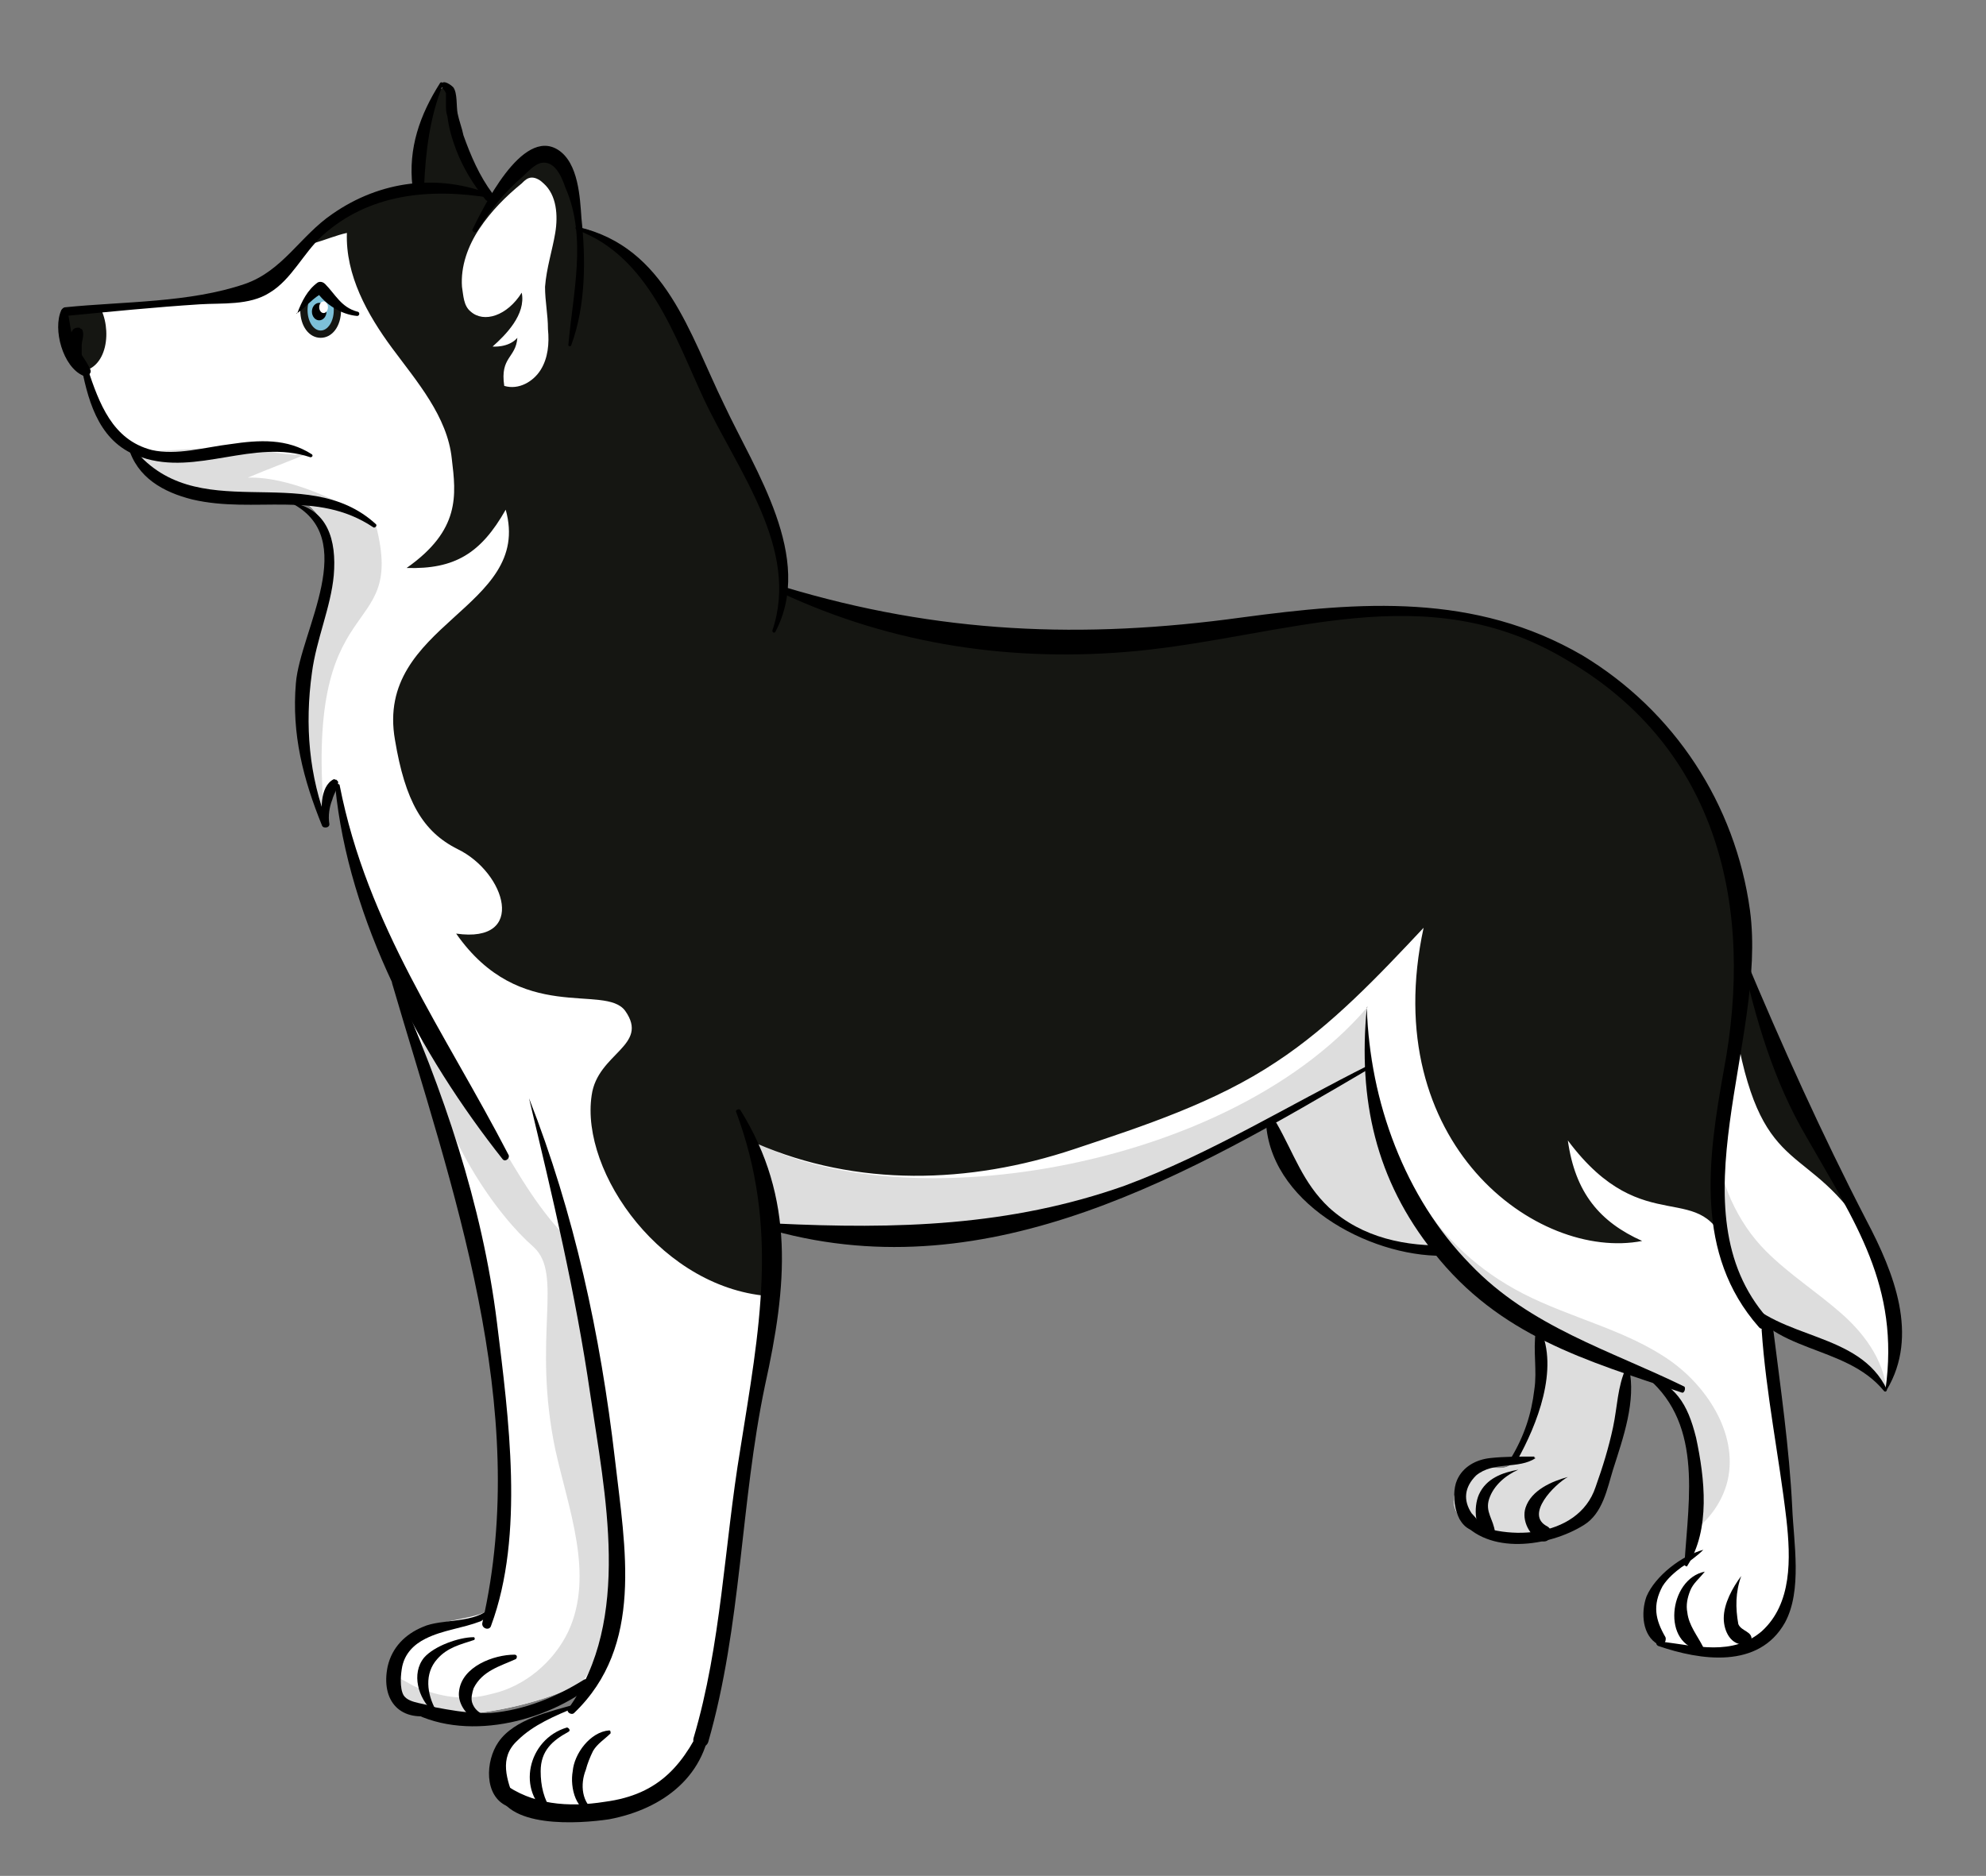 <?xml version="1.0" encoding="utf-8"?>
<!-- Generator: Adobe Illustrator 22.1.0, SVG Export Plug-In . SVG Version: 6.00 Build 0)  -->
<svg version="1.1" id="Layer_1" xmlns="http://www.w3.org/2000/svg" xmlns:xlink="http://www.w3.org/1999/xlink" x="0px" y="0px"
	 viewBox="0 0 1478.4 1396.7" style="enable-background:new 0 0 1478.4 1396.7;" xml:space="preserve">
<rect x="0" y="0" width="1478.4" height="1396.7" fill="#808080" stroke="none"/>
<style type="text/css">
	.st0{clip-path:url(#SVGID_5_);}
	.st1{fill:#FFFFFF;stroke:#000000;stroke-width:1.2;stroke-miterlimit:10;}
	.st2{fill:#DDDDDD;}
	.st3{fill:#151612;}
	.st4{fill:#7DC0D8;}
	.st5{fill:#FFFFFF;}
</style>
<symbol  id="Husky_2" viewBox="-67.8 -66.8 135.5 133.6">
	<g id="Colours_2_1_">
		<defs>
			<path id="SVGID_2_" d="M39-38.1c-0.8-1.3-2.2,0.1-3.3-1c-1.7-1.8-0.6-2.8-0.4-3.1c1.6-1.6,4.2-1.8,6.2-0.8
				c0.5,0.2,0.9,0.3,1.4,0.4c1.7,0.6,1.9,2.6,2.5,4.1c0.8,2.1,1,4.3,1.3,6.6l1-0.2c1.8-1,2.4-1.6,2.8-2.7c1.1-3.1,1.4-7.4,0.3-10.5
				l-1.1-0.5c-0.7-0.6-1.2-1.4-1.4-2.3c-0.2-0.9,0.1-1.9,0.7-2.5c0.9-0.7,3.1-0.9,4.7-0.7s4.1,1,4.2,5.4c0.1,5.3-1.2,12.2-1.6,17.5
				c1.3-0.9,1.3-1,3.2-1.7c1.9-0.7,4-1.5,4.9-3.2c1.3,2.8,0.6,6.4-0.6,9.3s-3,5.5-4.5,8.2c-2.1,3.9-3.4,8.1-4.8,12.3
				c0.2,6.1-1.8,11.4-5.9,15.9s-9.9,7.4-16,7.9c-6,0.5-11.9-1.3-17.8-2.1C6,17.1-2.8,18.1-11.1,21.4c0.1,0.7,0,1.4-0.1,2
				c-0.3,1.6-1,3-1.7,4.5c-1.7,3.6-3.4,7.1-5.1,10.7c-0.8,1.7-1.6,3.4-2.8,4.9c-1.2,1.5-2.8,2.7-4.6,3c-0.1,0.9-0.2,1.9-0.4,2.8
				c-0.2,0.8-0.7,2.1-1.5,2.3c-0.4,0.1-2.2-0.8-4-3.3c-1.6,2-2.8,4.9-2.9,7.4c0,0.2-0.3,0.6-0.5,0.7c-1.2-2.1-1.8-4.8-1.6-7.3
				c-3-0.3-5.9-1.7-7.8-4c-0.8-1-1.6-2.1-2.7-2.7c-0.8-0.4-1.8-0.5-2.7-0.6c-3.7-0.4-11.1-1.1-11.1-1.1c-0.2-1.5,0.2-2.8,1.3-3.9
				c0.5-1.9,1.6-4.3,3.3-5.4c0.7-1.9,2.8-3.1,4.8-3.4s4.1-0.1,6.2-0.1c1.7-0.2,2.7-2.3,2.7-4c0-1.7-0.7-3.3-1.2-4.9
				c-1.3-4.4-1.1-9.3,0.8-13.5c-0.2,1,0.2,2.2,0.8,3.1c0.5-4.4,2.1-9.9,4-13.8c2.6-7.1,5.2-14.2,6.4-21.6c0.9-5.6,1-11.2,0.8-16.8
				l-0.5-4.4c-0.3-1.2-3.4-0.8-5.3-2.1c-0.8-0.5-1.8-1.8-1.3-3.7c0,0,0.4-0.9,0.8-1.3c1.5-1.3,9.6-0.2,13.3,2.5
				c-0.4-0.9-0.9-1.6-1.6-2.4c-1.1-0.4-2.2-0.7-3.2-1.4c-1-0.6-1.7-1-2-2.1l0.1-2.1c1.1-2.4,6.9-1.9,8.4-1.4
				c2.5,0.2,4.9,1.9,5.2,4.6c1.9,6.1,2.1,13.5,3.1,19.9c0.7,4.3,2,11.1,2,15.4c16.4-2,27.5,3.4,34,7.2c0.7-2.6,2.5-5.3,4.7-6.8
				s5-2.3,7.7-2.1c1.8-2.1,3.9-4.2,6.2-5.5C41.2-32.3,40.6-35.5,39-38.1z"/>
		</defs>
		<clipPath id="SVGID_5_">
			<use xlink:href="#SVGID_2_"  style="overflow:visible;"/>
		</clipPath>
		<g id="Base_3_" class="st0">
			<rect x="-67.2" y="-66.2" class="st1" width="134.3" height="125"/>
			<g id="Light_1_">
				<g>
					<path class="st2" d="M-31.3-54.2C-29-53.7-27-52-26-49.9c1.8,3.9,0,8.4-0.9,12.5c-1.6,7.7,0.6,12-1.5,13.9
						c-2.4,2.1-6.4,7.4-7.8,14.8c4.5-4.3,6.2-10.4,10.3-14.4c1.5-8.3,2.8-15.4,3.1-23.6c0.1-2.2-0.9-5.2-2.4-6.8
						c-2.3-2.6-6.4-2.5-9.9-2.2c-0.9,0.1-1.9,0.2-2.6,0.7c0,0,0,0,0,0c-0.4,0.3-1.2,1.4-0.7,1.9c0.4,0.4,1.6-0.5,1.9-0.6
						C-34.8-54.4-33.1-54.7-31.3-54.2z"/>
				</g>
				<g>
					<path class="st2" d="M-43.8,31c-1.4-0.6-2.8-1.1-4.2-1.7c2.7,0.1,6.6-1.6,8.8-3.3c2.1-8.2-5.1-3.8-3.5-20.5
						c-2.2,2.5-3.3,4.5-4.7,7.5c-2.6,5.5-8.4,9.2-9.8,15.1c0,0,0,0,0,0c-0.8,3.5,1.8,2.9,4.2,3.1c1.6,0.1,3.1,0.2,4.7,0.2
						C-47.3,31.3-44.8,30.6-43.8,31z"/>
				</g>
				<g>
					<path class="st2" d="M-14.5-15.5c9.5-6.5,33.3-3.2,43.3,8.4c0.6-10.8,4.9-16.6,10.7-19.6c3.3-1.7,7.1-2.5,10.1-4.6
						c2.7-1.9,4.8-5.3,3.9-8.5c-1-3.4-4.7-5-8.2-5.8c-2.9-0.6-6-0.8-8.9,0c-2.9,0.9-5.5,3-6.3,5.8c-0.4,1.4-0.4,2.8-0.8,4.2
						c-1.1,3.7-5,6-8.9,6.5c-3.8,0.5-7.7-0.2-11.6-0.5c-5.2-0.4-10.6,0-15.7,1.3c0,0,0,0,0,0c-2.4,0.6-5.1,1.6-5.6,4.2
						c-0.2,1.1-0.2,2.1-0.6,3.3C-13.1-20.1-14-15.6-14.5-15.5z"/>
				</g>
				<g>
					<path class="st2" d="M56.2-23.8C56.2-23.8,56.2-23.8,56.2-23.8c1.6-1.6,3.5-2.8,5.2-4.3c1.7-1.5,3.1-3.5,3.1-5.8
						c-4.1,0.6-7.6,3.6-9.8,7.2c-2.1,3.6-2.1,11.8-2,10.5C53-19,54.2-21.8,56.2-23.8z"/>
				</g>
			</g>
			<g id="Dark_1_">
				<g>
					<path class="st3" d="M60.8,4.4c-3.2,9.1-10,17.5-19.2,20.6c-7.7,2.6-16.8,1.4-23.4,6.1c-5.3,3.7-7.7,10-10.5,15.8
						C4.7,53,1,59-4.6,62.9c-5.6,3.9-13.3,5.3-19.2,2.1c-5-2.7-8.1-8.3-13.5-10.3c-1.9-0.7-4.1-0.9-6-1.6c-2-0.7-3.9-2.1-4.3-4.2
						c-0.3-1.4,0.6-3.1,1.9-3.6c1.4-0.5,3.1,0.5,4.5,0.8c-0.1-2.9,1.4-5.6,3.1-7.9s3.8-4.7,4.1-7.6c0.3-2.5,0.6-4.9-3.1-7.5
						c3.3-0.1,5.1,1,6.8,4c1.9-6.8-9-7.8-7.6-15.8c0.7-4.2,1.9-6.3,4.3-7.5c3.3-1.6,4.8-6.5-0.1-5.8c4.4-6.3,10.2-3.4,11.6-5.3
						c1.7-2.4-1.9-2.9-2.3-5.8c-0.8-5.3,4.9-13.4,12.4-13.8c0.9,3.1-0.8,8.6-1.1,10.5c6.9-3,14.6-2.8,21.8-0.4
						c4.8,1.6,9.7,3.2,13.9,6c3.8,2.5,7,5.9,10.1,9.2c-3.2-14.8,7.8-22.9,15-21.5c-2.9,1.3-4.6,3.3-5.1,6.9c5.3-7.1,9.3-2.3,11-7.7
						C52.6-21,53.3-13.9,54.2-9c1.8-10,5-7.2,9-13.8C63.5-13,64-4.7,60.8,4.4z M-26.9,46.1c-0.2-1.2-0.6-2.4-0.7-3.7
						c0-1,0.2-1.9,0.2-2.9c0.1-1,0-2-0.5-2.8c-0.5-0.8-1.5-1.4-2.5-1.1c-0.3,2,0.8,1.9,0.9,3.3c-0.6-0.7-1.7-0.6-1.7-0.6
						c0.9,0.8,2.3,2.2,2,3.7c-1-1.6-2.6-2.1-3.5-1.3c-0.5,0.4-0.5,1.1-0.6,1.7c-0.1,1.4,0.4,2.8,1.2,4c0.8,1.2,1.8,2.2,2.9,3.1
						c0.2,0.2,0.4,0.4,0.7,0.4c0.3,0,0.6-0.2,0.8-0.4C-26.8,48.7-26.7,47.3-26.9,46.1z"/>
				</g>
			</g>
		</g>
		<g id="Details_3_" class="st0">
			<path class="st3" d="M-41.6,40.8c-0.7,0.8-1,1.1-1.4,1.5c-0.5-0.3-0.5-0.1-1.4-1.5c0-1.1,0.6-1.9,1.4-1.9S-41.6,39.7-41.6,40.8z"
				/>
			<g>
				<path class="st3" d="M-58.6,41.6L-58.6,41.6c-0.7,0.7-1.9,0.8-2.6,0.2c-0.4-0.4-0.6-1-0.6-1.5c0-1.5,0.7-4.5,2.8-3.6
					C-57.3,37.4-57.4,40.5-58.6,41.6z"/>
			</g>
			<ellipse class="st4" cx="-43" cy="40.8" rx="0.9" ry="1.4"/>
			<ellipse cx="-43.1" cy="40.7" rx="0.5" ry="0.6"/>
			<ellipse class="st5" cx="-42.8" cy="41" rx="0.3" ry="0.4"/>
		</g>
	</g>
	<g>
		<g>
			<path d="M-31.2,48.7c-3.7,1.5-7.7,1-11-1.3c-2.2-1.5-3.4-3.9-6-4.8c-3.8-1.3-8.3-1.2-12.3-1.6c-0.4,0-0.4-0.7,0-0.6
				c3.1,0.3,6.1,0.6,9.2,0.8c1.5,0.1,3.4-0.1,4.8,0.8c1.5,0.9,2.3,2.7,3.6,3.9c3.2,2.9,7.4,3.3,11.6,2.6
				C-31.1,48.4-31,48.6-31.2,48.7L-31.2,48.7z"/>
		</g>
	</g>
	<g>
		<g>
			<path d="M-60.8,40.8c-0.6-1.3,0.1-3.9,1.5-4.5c0.2-0.1,0.6,0.1,0.5,0.4c-0.3,0.7-0.8,1.2-1.1,1.9c-0.3,0.7-0.3,1.5-0.5,2.2
				C-60.4,40.9-60.7,41-60.8,40.8L-60.8,40.8z"/>
		</g>
	</g>
	<g>
		<g>
			<path d="M-59.4,36.8c0.5-2.5,1.3-5.2,4.1-6.1c3.8-1.3,7.7,1.3,11.6,0c0.1,0,0.2,0.1,0.1,0.2c-1.7,1.1-3.6,1-5.6,0.7
				c-1.7-0.2-3.7-0.8-5.4-0.4c-2.7,0.7-3.6,3.2-4.4,5.6C-59.2,37-59.5,37-59.4,36.8L-59.4,36.8z"/>
		</g>
	</g>
	<g>
		<g>
			<path d="M-56.2,31.4c0.6-2.1,2.4-3.1,4.4-3.6c4.3-1,8.5,0.7,12.4-1.9c0.1-0.1,0.3,0.1,0.2,0.2c-4.9,4.5-12.4-0.4-16.8,5.4
				C-56,31.6-56.2,31.5-56.2,31.4L-56.2,31.4z"/>
		</g>
	</g>
	<g>
		<g>
			<path d="M-45.1,27.6c4.9-2.4,0.7-8.8,0.4-12.4c-0.3-3.5,0.5-6.6,1.8-9.8c0.1-0.2,0.4-0.1,0.4,0.1c-1.3,3.3-1.6,6.8-1.1,10.4
				c0.3,2.3,1.3,4.5,1.5,6.7C-41.9,25-42.5,27.2-45.1,27.6C-45.1,27.6-45.1,27.6-45.1,27.6L-45.1,27.6z"/>
		</g>
	</g>
	<g>
		<g>
			<path d="M-42.4,5.5c-0.1,0.6,0,1.2,0.2,1.7c0.1,0.4,0.4,0.8,0.4,1.2c0,0.1-0.2,0.2-0.3,0.2c-1-0.5-0.9-2.3-0.7-3.2
				C-42.7,5.2-42.4,5.3-42.4,5.5L-42.4,5.5z"/>
		</g>
	</g>
	<g>
		<g>
			<path d="M-42,8.1c0.9-9.2,5.8-18.4,11.5-25.6c0.2-0.2,0.5,0.1,0.4,0.3c-4.4,8.5-9.7,15.7-11.6,25.4C-41.7,8.3-42,8.3-42,8.1
				L-42,8.1z"/>
		</g>
	</g>
	<g>
		<g>
			<path d="M-38.1-5.4c4.1-14,9.6-29.1,6.2-43.9c-0.1-0.4,0.5-0.6,0.6-0.2c2.3,6.2,1.2,14.3,0.4,20.8c-1,8.1-3.7,16-7,23.4
				C-37.9-5.1-38.1-5.2-38.1-5.4L-38.1-5.4z"/>
		</g>
	</g>
	<g>
		<g>
			<path d="M-28.7-13.3c1.6-6.7,3.2-13.4,4.2-20.3c1-6.8,2.9-15.5-1.5-21.6c-0.2-0.2,0.2-0.5,0.4-0.3c4.8,4.6,3.5,11.3,2.8,17.4
				C-23.8-29.5-25.6-21.2-28.7-13.3C-28.7-13.2-28.7-13.2-28.7-13.3L-28.7-13.3z"/>
		</g>
	</g>
	<g>
		<g>
			<path d="M-14.5-14.2c3-8,1.6-15,0.3-23.2c-1.1-6.6-1.3-13.4-3.2-19.8c-0.2-0.6,0.8-0.9,1-0.3c2.3,8,2.2,16.4,3.9,24.5
				c1.5,6.8,2.1,12.8-1.7,18.9C-14.3-14-14.5-14.1-14.5-14.2L-14.5-14.2z"/>
		</g>
	</g>
	<g>
		<g>
			<path d="M-16.5-55.6c-1.5-3.4-3.2-5.5-7-6c-2.5-0.4-5-0.2-7,1.3c-0.2,0.2-0.4-0.1-0.4-0.3c0.4-2.9,5.7-2.5,7.7-2.2
				c3.7,0.7,6.8,3,7,7.1C-16.2-55.6-16.4-55.5-16.5-55.6L-16.5-55.6z"/>
		</g>
	</g>
	<g>
		<g>
			<path d="M-25.5-54.9c-1.7-0.5-4.2-1-5.3-2.6c-0.9-1.3-1-3.7,0.6-4.4c0.2-0.1,0.6,0.1,0.5,0.4c-0.5,1.4-1.1,2.9,0.2,4.1
				c1.1,1.1,2.6,1.7,4,2.3C-25.3-55.1-25.3-54.9-25.5-54.9L-25.5-54.9z"/>
		</g>
	</g>
	<g>
		<g>
			<path d="M-31.3-48.2c-1-1.2-3.4-0.8-4.7-1.4c-1.2-0.5-2.1-1.4-2.4-2.7c-0.5-2.4,0.9-3.9,3.3-3.3c0.2,0,0.2,0.3,0.1,0.4
				c-0.7,0.4-1.9,0.3-2.3,0.9c-0.3,0.5-0.2,1.5-0.1,2c0.2,0.9,0.8,1.5,1.6,1.9c1.2,0.6,2.5,0.7,3.8,1.2
				C-31.7-49-31.2-48.7-31.3-48.2C-31.2-48.2-31.3-48.1-31.3-48.2L-31.3-48.2z"/>
		</g>
	</g>
	<g>
		<g>
			<path d="M-37.5-55c3.8-2.6,9.6-1.3,13,1.3c0.3,0.2-0.1,0.6-0.4,0.5c-1.9-1.2-4.1-2.1-6.4-2.3c-2.1-0.1-4.1,0.5-6.1,0.8
				C-37.6-54.7-37.7-54.9-37.5-55L-37.5-55z"/>
		</g>
	</g>
	<g>
		<g>
			<path d="M28.8-7.1c-0.6-6.3,0.6-11.8,4.6-16.8c4.5-5.7,10.4-7.4,17-9.6c0.2-0.1,0.3,0.3,0.2,0.4c-5.1,2.5-10.6,4.1-14.7,8.4
				C31.4-20.1,29-13.5,28.8-7.1C28.9-7,28.8-7,28.8-7.1L28.8-7.1z"/>
		</g>
	</g>
	<g>
		<g>
			<path d="M47.7-32.2c4.2-3.2,3.2-8.4,2.9-13.1c0-0.1,0.2-0.2,0.2-0.1c1.6,2.5,1.2,6,0.6,8.8c-0.6,2.4-1.4,3.6-3.7,4.5
				C47.7-32,47.7-32.1,47.7-32.2L47.7-32.2z"/>
		</g>
	</g>
	<g>
		<g>
			<path d="M21.9-15.2c0.5-5.6,7.6-9.2,12.6-8.9c0.5,0,0.5,0.7,0,0.7c-3-0.1-6,0.5-8.3,2.6c-1.8,1.7-2.4,3.7-3.6,5.8
				C22.4-14.8,21.9-14.9,21.9-15.2L21.9-15.2z"/>
		</g>
	</g>
	<g>
		<g>
			<path d="M40.4-29.3c-0.2-1.3,0.1-2.7-0.1-4c-0.2-1.7-0.7-3.2-1.6-4.7c-0.2-0.3,0.3-0.5,0.4-0.2c1.4,2.5,2.9,6.3,1.6,9.1
				C40.7-29,40.5-29.1,40.4-29.3L40.4-29.3z"/>
		</g>
	</g>
	<g>
		<g>
			<path d="M46.6-31.8c-0.6-1.3-0.6-2.7-0.9-4.1c-0.3-1.4-0.7-2.7-1.2-4.1c-1.2-3.6-6.4-3.8-9.2-2.1c-0.1,0.1-0.2-0.1-0.1-0.1
				c1.9-2.5,6.1-1.9,8.5-0.4c1.3,0.8,1.6,2.5,2,3.8c0.7,2.2,1.6,4.7,1.1,7C46.8-31.8,46.7-31.8,46.6-31.8L46.6-31.8z"/>
		</g>
	</g>
	<g>
		<g>
			<path d="M40.3-37.9c-1,0-2.1,0-3-0.1c-1-0.1-1.9-0.6-2.3-1.5c-0.5-1.1-0.1-3.7,1.6-3.5c0.1,0,0.1,0.1,0.1,0.1
				c-0.1,0.4-0.4,0.8-0.7,1.1c-0.6,0.9-0.5,1.8,0.3,2.6c1.2,1,2.9,0.4,4.1,1.2C40.3-38,40.3-38,40.3-37.9L40.3-37.9z"/>
		</g>
	</g>
	<g>
		<g>
			<path d="M51.9-44.3c-1.5-0.4-3.3-1.8-3.9-3.2c-0.4-1.1-0.3-2.7,0.8-3.3c0.3-0.2,0.6,0.2,0.5,0.5c-0.7,1.2-0.9,2.2-0.2,3.5
				C49.8-45.7,51-45.2,51.9-44.3C51.9-44.3,51.9-44.3,51.9-44.3L51.9-44.3z"/>
		</g>
	</g>
	<g>
		<g>
			<path d="M48.8-50.9c2.9-1,6.9-1.6,8.7,1.6c1.2,2.2,0.6,5.5,0.5,7.9c-0.2,4.1-0.8,8.2-1.3,12.2c-0.1,0.5-0.8,0.5-0.8,0
				c0.3-4.4,1.2-8.7,1.7-13c0.3-2.7,0.4-5.8-1.7-7.7c-2-1.7-4.5-1-6.9-0.7C48.6-50.5,48.6-50.8,48.8-50.9L48.8-50.9z"/>
		</g>
	</g>
	<g>
		<g>
			<path d="M-11.4,21.4c7.7-3.6,16-4.8,24.4-4c10.3,1,19.8,5.2,29.5-0.6C53,10.7,55.4-0.3,53.3-11.4c-1.1-6.1-2-12.6,2.4-17.6
				c0.3-0.4,0.9,0.2,0.6,0.6C49.8-21,56.3-9.3,55.1-0.4c-1,7.3-5.2,13.7-11.5,17.5c-7.4,4.3-15.2,3.7-23.4,2.6
				c-10.9-1.5-20.8-1.1-31.4,2.1C-11.4,21.7-11.5,21.5-11.4,21.4L-11.4,21.4z"/>
		</g>
	</g>
	<g>
		<g>
			<path d="M-25.4,46.3c4.9-1.8,6.7-7.3,8.7-11.6c2.3-4.9,6.6-10.3,4.7-15.9c0-0.1,0.1-0.2,0.2-0.1c2.7,5.1-1.4,11.1-3.5,15.6
				c-2.4,4.9-4,10.8-10,12.2C-25.5,46.6-25.6,46.4-25.4,46.3L-25.4,46.3z"/>
		</g>
	</g>
	<g>
		<g>
			<path d="M54.5-3.5c1-4.4,2.2-8.6,4.5-12.5c3.3-5.8,6.4-10.2,5.4-17.3c0,0,0-0.1,0.1,0c2.2,3.7,0.5,8-1.4,11.6
				c-3.1,6-5.8,12-8.4,18.2C54.6-3.4,54.4-3.4,54.5-3.5L54.5-3.5z"/>
		</g>
	</g>
	<g>
		<g>
			<path d="M54.5-26.8c1.9-4.1,7.1-3.3,9.8-6.6c0.1-0.1,0.2,0,0.2,0.1C62.6-29.3,57.1-29.9,54.5-26.8C54.6-26.7,54.5-26.7,54.5-26.8
				L54.5-26.8z"/>
		</g>
	</g>
	<g>
		<g>
			<path d="M-35.9,49.3c0.1,2.4,0.4,4.8,1.3,7c0,0.1-0.1,0.2-0.2,0.1c-1.4-2.2-2.2-4.5-1.9-7.1C-36.6,48.9-35.9,48.8-35.9,49.3
				L-35.9,49.3z"/>
		</g>
	</g>
	<g>
		<g>
			<path d="M-34.7,56.1c0.1-0.1,0.2-0.2,0.3-0.4c0-0.3,0-0.5,0-0.8c0-0.3,0-0.5,0.1-0.8c0.1-0.8,0.3-1.5,0.6-2.3
				c0.5-1.3,1.2-2.4,2-3.4c0.2-0.3,0.7,0.1,0.5,0.4c-0.9,1.2-1.5,2.6-2,4c-0.1,0.5-0.3,1-0.4,1.5c-0.1,0.5,0,1.4-0.3,1.8
				C-34.2,56.4-34.8,56.7-34.7,56.1C-34.8,56-34.8,56-34.7,56.1L-34.7,56.1z"/>
		</g>
	</g>
	<g>
		<g>
			<path d="M-32.3,46.2c0.9,1.4,1.9,2.7,3.2,3.8c0.3,0.3,0.8,0.8,1.2,0.9c0.9,0.2,1.4-0.8,1.7-1.7c1.5-3.4,0.5-7.3,0.2-10.8
				c0-0.1,0.2-0.1,0.2,0c1,2.7,1,5.9,0.7,8.7c-0.1,1.4-0.2,3.8-1.6,4.7c-2.5,1.6-5.2-4.1-5.9-5.5C-32.5,46.1-32.4,46.1-32.3,46.2
				L-32.3,46.2z"/>
		</g>
	</g>
	<g>
		<g>
			<path d="M-44.6,40.6c0.6,0.4,1.1,1.1,1.8,1.4c-0.2,0-0.4,0.1-0.5,0.1c0.6-0.9,1.7-1.6,2.8-1.7c0.2,0,0.2,0.3,0,0.3
				c-1.1,0.3-1.5,1.2-2.2,1.9c-0.1,0.1-0.3,0.2-0.5,0.1C-43.9,42.2-44.3,41.4-44.6,40.6C-44.7,40.6-44.7,40.5-44.6,40.6L-44.6,40.6z
				"/>
		</g>
	</g>
	<g>
		<g>
			<path d="M-24.1-62.3c-1,0.6-1.1,1.9-0.7,2.9c0.1,0.4,0.3,0.9,0.5,1.3c0.3,0.5,0.8,0.8,1.2,1.2c0,0.1,0,0.2-0.1,0.2
				c-1.3-0.1-2.4-1.6-2.5-2.8c-0.2-1.1,0.2-2.9,1.6-2.9C-24.1-62.5-24-62.4-24.1-62.3L-24.1-62.3z"/>
		</g>
	</g>
	<g>
		<g>
			<path d="M-27.1-62.3c-0.6,0.9-0.8,1.8-0.8,2.8c0,1.4,0.8,2.1,1.9,2.7c0.2,0.1,0,0.3-0.1,0.3c-2.7-0.8-3.5-4.4-1.2-6
				C-27.1-62.5-27-62.4-27.1-62.3L-27.1-62.3z"/>
		</g>
	</g>
	<g>
		<g>
			<path d="M-30.5-55.9c-0.8,0.1-1.8,0.2-2.1,1.1c-0.1,0.3,0,0.7,0.1,1c0.6,1.2,1.8,1.5,2.9,2c0.1,0.1,0.1,0.3-0.1,0.3
				c-1.4,0-3.6-0.8-3.8-2.5c-0.2-1.4,1.7-2.9,2.9-2C-30.4-56-30.5-55.9-30.5-55.9L-30.5-55.9z"/>
		</g>
	</g>
	<g>
		<g>
			<path d="M-35.1-55.3c-0.6,1.1-0.8,2.5,0.1,3.5c0.7,0.8,1.6,1,2.5,1.3c0.1,0,0.1,0.2,0,0.2c-1,0-2.7-0.6-3.4-1.4
				c-0.9-1.1-0.4-2.8,0.6-3.7C-35.2-55.5-35.1-55.4-35.1-55.3L-35.1-55.3z"/>
		</g>
	</g>
	<g>
		<g>
			<path d="M54.5-46.1c-0.6-0.8-1.2-1.9-1.2-2.9c0-0.9,0.5-1.9,1.5-1.8c0.2,0,0.4,0.1,0.4,0.3c0.1,0.6-0.7,0.6-0.9,1.1
				C54.1-48.3,54.1-47.2,54.5-46.1C54.6-46.1,54.5-46.1,54.5-46.1L54.5-46.1z"/>
		</g>
	</g>
	<g>
		<g>
			<path d="M52-45.8c-2.5-0.5-3-5.1-0.2-5.4c0.1,0,0.1,0.1,0.1,0.2c-0.4,0.8-1,1.5-1.1,2.4c-0.1,0.5,0,1,0.2,1.5
				C51.2-46.6,51.6-46.3,52-45.8C52-45.9,52-45.8,52-45.8L52-45.8z"/>
		</g>
	</g>
	<g>
		<g>
			<path d="M42.6-39.3c-1.1-0.3-2.5-0.9-2.9-2.1c-0.3-0.9,0.3-2,1.1-2.3c0.6-0.2,0.9,0.7,0.4,1C39.6-41.9,41.7-39.8,42.6-39.3
				C42.6-39.3,42.6-39.3,42.6-39.3L42.6-39.3z"/>
		</g>
	</g>
	<g>
		<g>
			<path d="M39.2-38.8c-1.1-0.2-2.2-0.6-2.7-1.7c-0.4-0.9-0.3-2.5,0.6-2.9c0.2-0.1,0.6,0,0.5,0.3c-0.1,0.9-0.7,1.4-0.4,2.3
				C37.5-39.9,38.3-39.2,39.2-38.8C39.2-38.9,39.2-38.8,39.2-38.8L39.2-38.8z"/>
		</g>
	</g>
	<g>
		<g>
			<path d="M-59.6,39.6C-59.7,39.6-59.7,39.6-59.6,39.6c-0.3,0-0.4-0.1-0.5-0.3c-0.2-0.5-0.2-1.3,0.1-1.8c0.2-0.3,0.6-0.2,0.6,0.2
				c0,0.2,0,0.4,0,0.7c0,0.2,0.1,0.5,0.1,0.7c0,0.1,0,0.3-0.1,0.4C-59.5,39.5-59.5,39.6-59.6,39.6L-59.6,39.6z"/>
		</g>
	</g>
	<g>
		<g>
			<path d="M-11.9-22.4c14.9-4.1,28.6,3.9,41,11.2c0.1,0.1,0,0.3-0.1,0.2c-5.6-2.8-10.9-6.1-16.8-8.3c-7.9-2.8-15.7-3-24-2.6
				C-12.1-21.8-12.2-22.3-11.9-22.4L-11.9-22.4z"/>
		</g>
	</g>
</symbol>
<use xlink:href="#Husky_2"  width="135.5" height="133.6" x="-67.8" y="-66.8" transform="matrix(10.846 0 0 -10.846 705.085 673.433)" style="overflow:visible;"/>
</svg>
